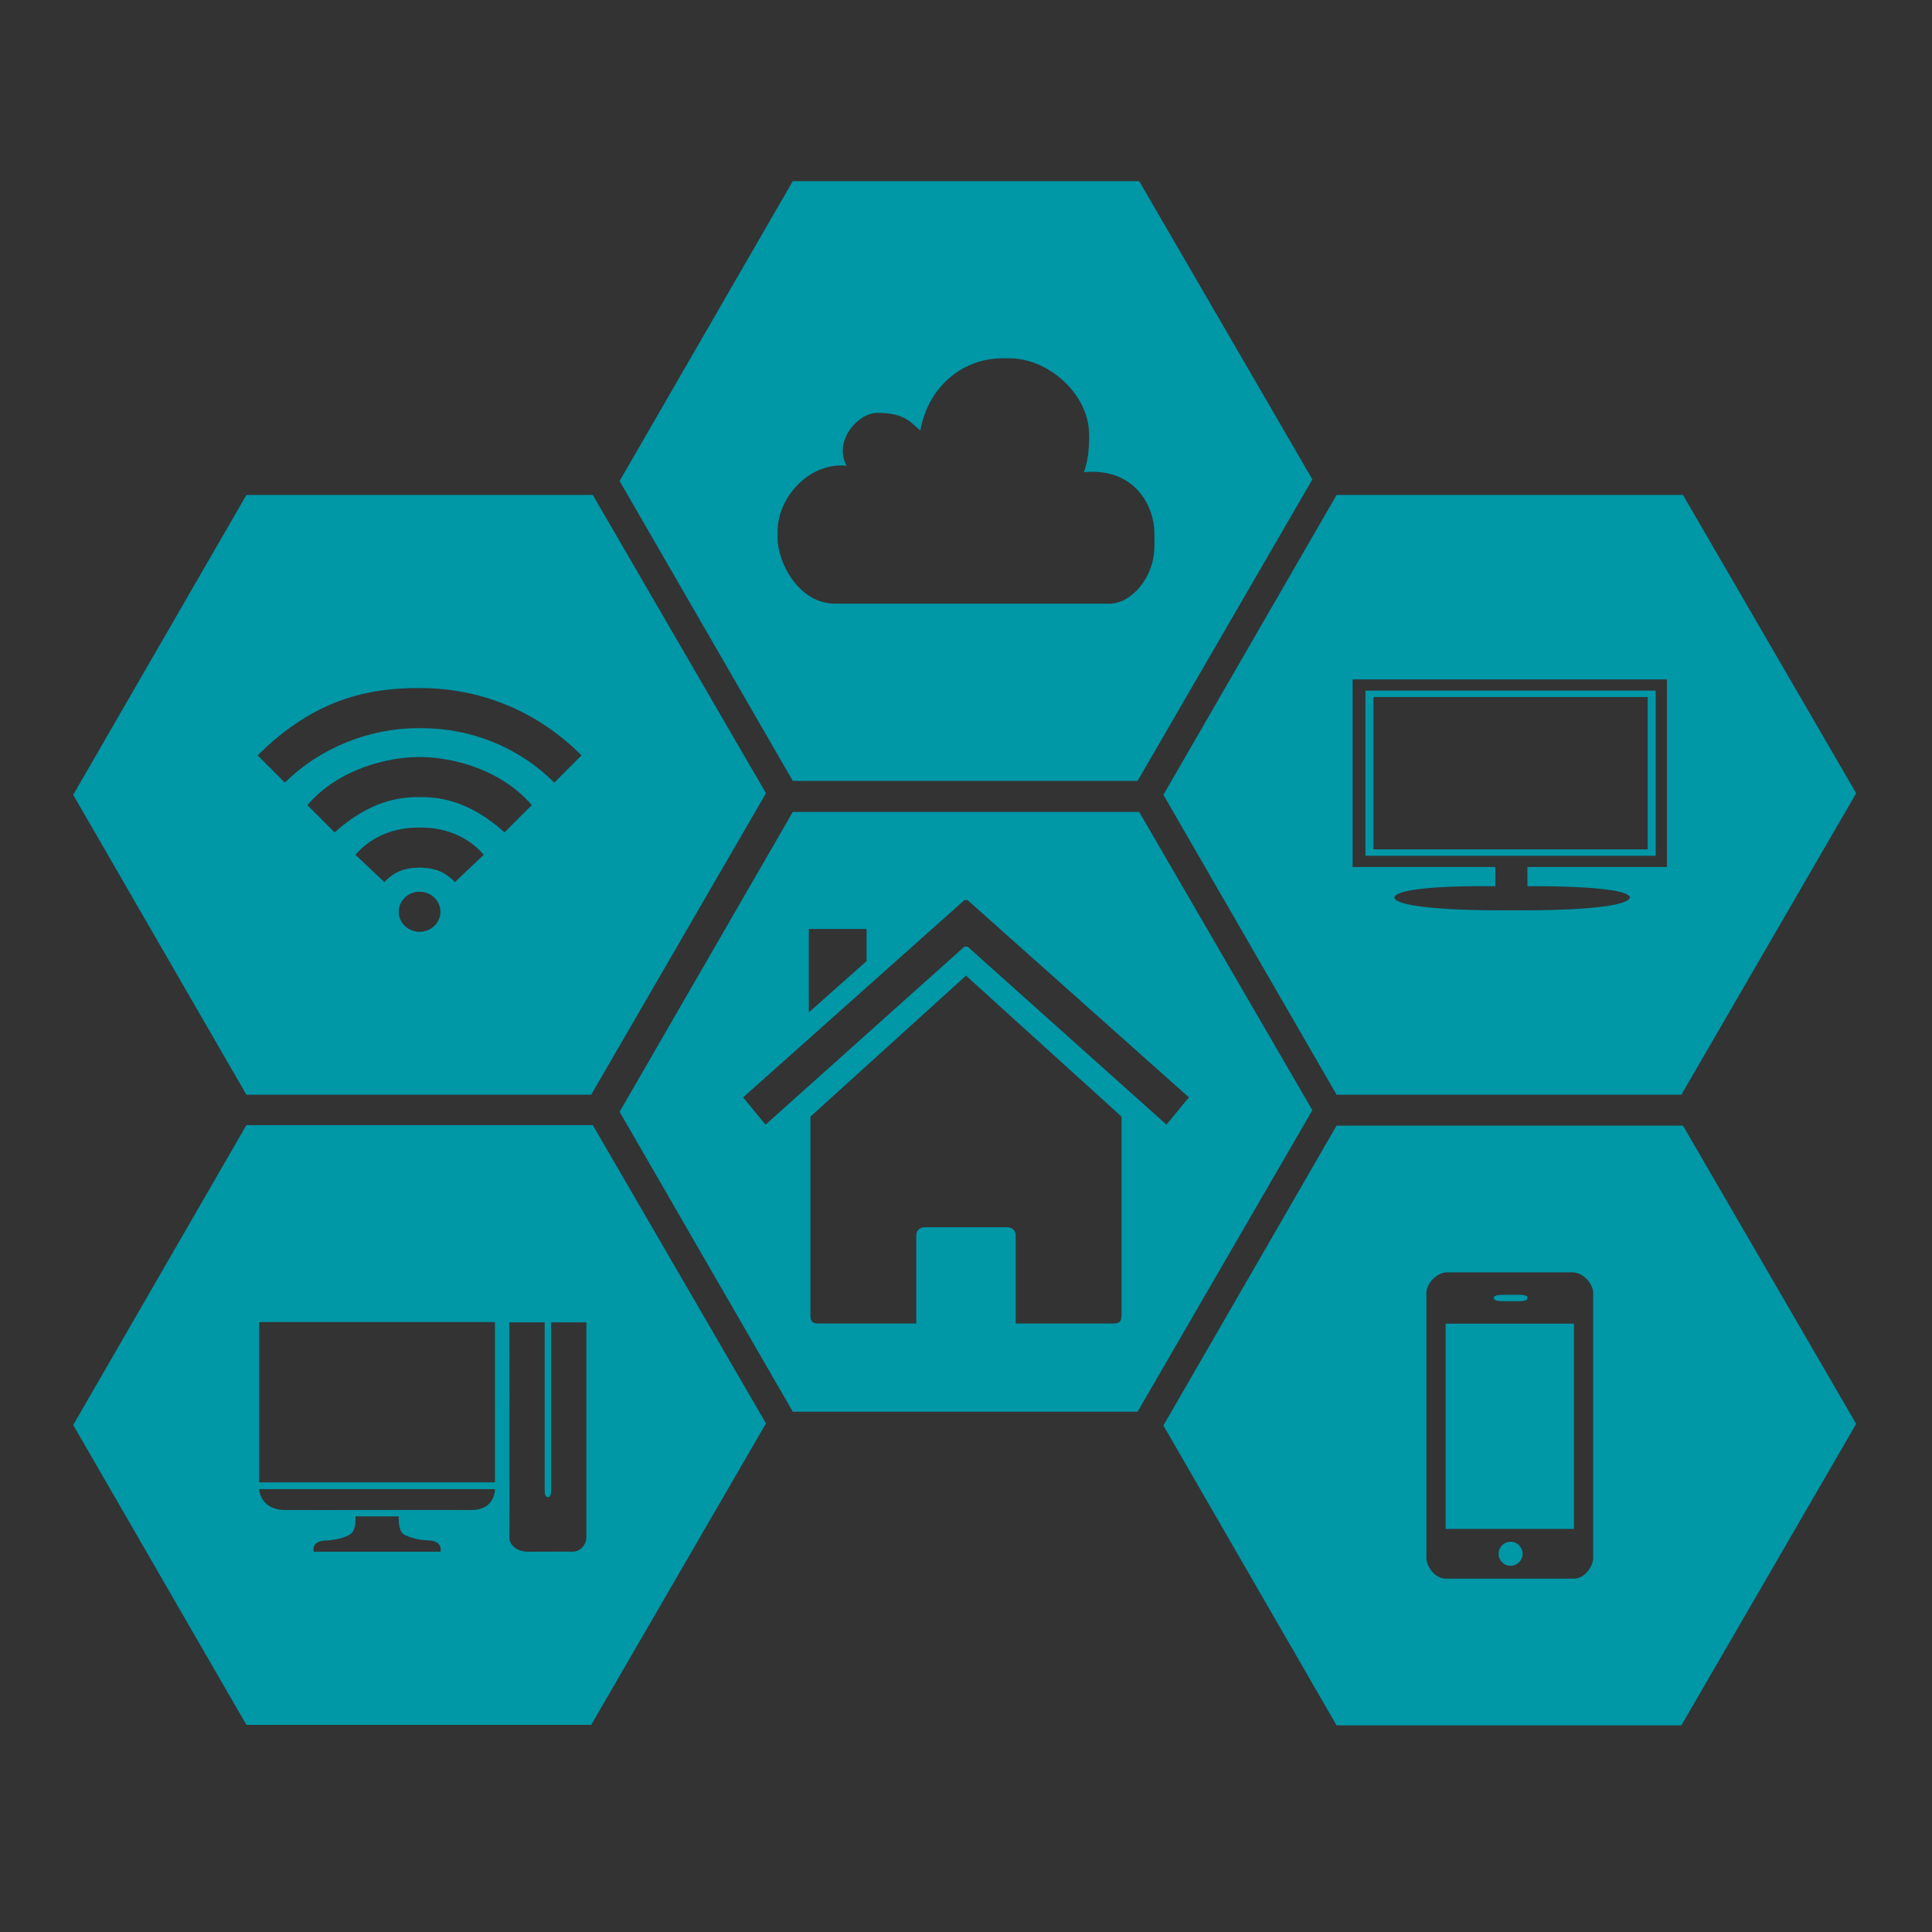 <?xml version="1.0" encoding="iso-8859-1"?>
<!-- Generator: Adobe Illustrator 14.0.0, SVG Export Plug-In . SVG Version: 6.00 Build 43363)  -->
<!DOCTYPE svg PUBLIC "-//W3C//DTD SVG 1.1//EN" "http://www.w3.org/Graphics/SVG/1.1/DTD/svg11.dtd">
<svg version="1.1" xmlns="http://www.w3.org/2000/svg" xmlns:xlink="http://www.w3.org/1999/xlink" x="0px" y="0px" width="512px"
	 height="512px" viewBox="0 0 512 512" style="enable-background:new 0 0 512 512;" xml:space="preserve">
<rect x="0" y="0" width="512" height="512" fill="#333333" stroke="none"/>
<g id="Vrstva_2" style="display:none;">
	<rect style="display:inline;fill:#70C7D9;" width="512" height="512"/>
</g>
<g id="Vrstva_1">
	<g>
		<defs>
			<rect id="SVGID_1_" x="-49.248" y="40.167" width="610.496" height="431.667"/>
		</defs>
		<clipPath id="SVGID_2_">
			<use xlink:href="#SVGID_1_"  style="overflow:visible;"/>
		</clipPath>
		<g style="clip-path:url(#SVGID_2_);">
			<path style="fill:#0097A7;" d="M65.3,298.169c-15.299,26.486-30.601,52.982-45.898,79.471
				c15.298,26.488,30.6,52.984,45.898,79.471h91.369c15.439-26.629,30.884-53.266,46.323-79.895
				c-15.298-26.346-30.6-52.701-45.897-79.047H65.3z M68.694,350.355h62.473v42.496H68.694V350.355z M116.722,411.214H83.148
				c0,0-0.902-2.922,3.399-2.975c1.579-0.023,5.25-0.684,6.533-1.859c1.38-1.088,1.116-4.518,1.116-4.518h11.475
				c0,0-0.248,3.736,1.31,4.75c2.452,1.293,4.707,1.537,6.765,1.627C117.465,408.398,116.722,411.214,116.722,411.214z
				 M124.796,400.164c-6.534-0.053-42.656,0.053-49.298,0c-6.64-0.053-6.799-5.525-6.799-5.525h0.424h62.048
				C131.171,394.638,131.33,400.216,124.796,400.164z M155.394,407.388c0,1.807-1.38,3.877-3.823,3.826
				c-2.444-0.055-8.766,0-11.475,0c-3.399,0.051-5.153-2.02-5.1-3.773c0.053-1.752,0-56.998,0-56.998h9.35v45.047
				c0,0,0.052,1.275,0.849,1.275c0.798,0,0.851-1.275,0.851-1.275v-45.047h9.349V407.388z"/>
		</g>
		<g style="clip-path:url(#SVGID_2_);">
			<path style="fill:#0097A7;" d="M112.462,219.333c-0.208-0.006-0.415-0.013-0.624-0.014c-0.182-0.001-0.402-0.002-0.641-0.003
				c-0.24,0.001-0.46,0.002-0.643,0.003c-0.209,0.001-0.416,0.007-0.623,0.014C110.576,219.336,111.815,219.336,112.462,219.333z"/>
			<path style="fill:#0097A7;" d="M112.343,200.634c-0.173-0.005-0.35-0.011-0.513-0.013c-0.178-0.001-0.388-0.002-0.632-0.003
				c-0.244,0.001-0.454,0.002-0.632,0.003c-0.164,0.002-0.341,0.008-0.513,0.013C110.627,200.637,111.767,200.637,112.343,200.634z"
				/>
			<path style="fill:#0097A7;" d="M157.094,131.168H65.299C50,157.657,34.699,184.153,19.401,210.64
				C34.699,237.128,50,263.624,65.299,290.112h91.37c15.44-26.629,30.883-53.267,46.323-79.896
				C187.694,183.869,172.392,157.516,157.094,131.168z M111.197,246.939c-3.052,0-5.525-2.378-5.525-5.313s2.474-5.313,5.525-5.313
				s5.524,2.378,5.524,5.313S114.249,246.939,111.197,246.939z M120.559,233.764c-2.36-2.442-4.88-3.719-8.937-3.825h-0.85
				c-4.064,0.106-6.561,1.383-8.925,3.825c-1.515-1.434-6.376-6.056-7.649-7.224c3.566-4.229,9.164-7.01,15.734-7.207
				c-0.586-0.002-0.677-0.007,0.623-0.014c0.073,0,0.144-0.005,0.217-0.005c0.155,0,0.29,0.001,0.425,0.002
				c0.135-0.001,0.269-0.001,0.424-0.002c0.073,0,0.144,0.004,0.216,0.005c1.31,0.007,1.215,0.011,0.624,0.014
				c6.56,0.197,12.172,2.978,15.734,7.207C126.923,227.708,122.069,232.331,120.559,233.764z M133.721,220.59
				c-9.349-8.394-17.238-9.35-22.099-9.35h-0.85c-4.86,0-12.75,0.956-22.099,9.35c-1.515-1.567-5.446-5.418-7.226-7.225
				c8.715-10.074,21.912-12.546,28.604-12.731c-0.498-0.002-0.566-0.007,0.513-0.013c0.066-0.001,0.143-0.005,0.208-0.005
				c0.155,0,0.291,0.001,0.425,0.002c0.134,0,0.27-0.001,0.425-0.002c0.064,0,0.141,0.004,0.208,0.005
				c1.079,0.006,1.011,0.011,0.513,0.013c6.689,0.186,19.887,2.658,28.603,12.731C139.165,215.172,135.234,219.023,133.721,220.59z
				 M146.896,207.417c-9.35-9.35-21.949-14.451-35.273-14.451h-0.85c-12.759,0-26.004,5.181-35.274,14.451
				c-1.514-1.568-5.444-5.419-7.224-7.226c15.086-15.087,29.686-17.849,42.498-17.849c0.155,0,0.291,0.001,0.425,0.002
				c0.134,0,0.27-0.001,0.425-0.002c11.952,0,28.375,3.728,42.497,17.849C152.339,201.998,148.409,205.848,146.896,207.417z"/>
			<path style="fill:#0097A7;" d="M111.197,182.344C106.038,182.368,116.356,182.368,111.197,182.344L111.197,182.344z"/>
			<path style="fill:#FFFFFF;" d="M111.622,219.315c-0.155,0-0.289,0.001-0.424,0.002c0.239,0.001,0.458,0.002,0.641,0.003
				C111.766,219.319,111.695,219.314,111.622,219.315z"/>
			<path style="fill:#FFFFFF;" d="M111.838,219.32c0.209,0.001,0.416,0.007,0.624,0.014
				C113.053,219.331,113.148,219.327,111.838,219.32z"/>
			<path style="fill:#FFFFFF;" d="M109.933,219.333c0.207-0.006,0.414-0.013,0.623-0.014
				C109.256,219.327,109.347,219.331,109.933,219.333z"/>
			<path style="fill:#FFFFFF;" d="M110.772,219.315c-0.073,0-0.145,0.004-0.217,0.005c0.182-0.001,0.403-0.002,0.643-0.003
				C111.062,219.316,110.928,219.315,110.772,219.315z"/>
			<path style="fill:#FFFFFF;" d="M111.83,200.621c0.164,0.002,0.34,0.008,0.513,0.013
				C112.84,200.632,112.908,200.627,111.83,200.621z"/>
			<path style="fill:#FFFFFF;" d="M111.622,200.616c-0.155,0-0.291,0.001-0.425,0.002c0.244,0.001,0.454,0.002,0.632,0.003
				C111.763,200.62,111.687,200.616,111.622,200.616z"/>
			<path style="fill:#FFFFFF;" d="M110.052,200.634c0.172-0.005,0.35-0.011,0.513-0.013
				C109.485,200.627,109.554,200.632,110.052,200.634z"/>
			<path style="fill:#FFFFFF;" d="M110.772,200.616c-0.064,0-0.141,0.004-0.208,0.005c0.178-0.001,0.388-0.002,0.632-0.003
				C111.063,200.617,110.928,200.616,110.772,200.616z"/>
		</g>
		<g style="clip-path:url(#SVGID_2_);">
			<path style="fill:#0097A7;" d="M301.896,215.17h-91.795c-15.297,26.487-30.6,52.982-45.896,79.471
				c15.297,26.488,30.6,52.984,45.896,79.471h91.371c15.439-26.628,30.885-53.266,46.322-79.895
				C332.496,267.871,317.195,241.517,301.896,215.17z M214.352,246.195h15.3v8.5l-15.3,13.598V246.195z M297.225,348.189
				c0,1.859-0.32,2.549-2.125,2.549h-25.924v-23.372c0-1.382-1.115-2.125-2.125-2.125h-9.35H254.3h-9.35
				c-1.009,0-2.125,0.743-2.125,2.125v23.372h-25.923c-1.807,0-2.126-0.689-2.126-2.549v-52.271l40.799-36.974l0.426-0.426
				l0.426,0.426l40.798,36.974V348.189z M256.426,250.869h-0.851l-52.698,47.173l-5.949-7.224l58.647-52.273h0.851l58.646,52.273
				l-5.949,7.224L256.426,250.869z"/>
		</g>
		<g style="clip-path:url(#SVGID_2_);">
			<path style="fill:#0097A7;" d="M438.781,183.017H361.86v43.772h76.921V183.017z M436.658,225.089h-72.673v-40.373h72.673V225.089
				z"/>
			<path style="fill:#0097A7;" d="M446.007,131.168H354.21c-15.297,26.488-30.599,52.984-45.897,79.472
				c15.299,26.488,30.601,52.983,45.897,79.472h91.372c15.438-26.629,30.883-53.268,46.321-79.896
				C476.606,183.869,461.304,157.516,446.007,131.168z M441.755,229.764h-36.972v5.1c0,0,26.481-0.345,27.199,2.976
				c-0.958,3.134-21.356,3.399-27.199,3.399h-8.5c-6.349,0-26.162-0.373-26.773-3.399c0.876-3.479,26.773-2.976,26.773-2.976v-5.1
				H358.46v-49.722h83.295V229.764z"/>
		</g>
		<g style="clip-path:url(#SVGID_2_);">
			<rect x="383.109" y="350.786" style="fill:#0097A7;" width="33.999" height="54.396"/>
			<path style="fill:#0097A7;" d="M400.108,344.834h0.85c2.126,0,3.824,0.119,3.824-0.85s-1.713-0.85-3.824-0.85h-0.85
				c-2.112,0-4.25-0.119-4.25,0.85S397.982,344.834,400.108,344.834z"/>
			<circle style="fill:#0097A7;" cx="400.321" cy="411.769" r="3.187"/>
			<path style="fill:#0097A7;" d="M446.007,298.299H354.21c-15.298,26.486-30.6,52.982-45.897,79.471
				c15.298,26.488,30.6,52.984,45.897,79.471h91.371c15.439-26.629,30.884-53.266,46.323-79.895
				C476.605,351,461.304,324.645,446.007,298.299z M422.208,412.833c0,2.23-2.205,5.525-5.101,5.525h-16.149h-0.85h-16.999
				c-2.896,0-5.1-3.295-5.1-5.525v-70.123c0-2.604,2.736-5.525,5.524-5.525h16.574h0.85h15.726c2.787,0,5.524,2.922,5.524,5.525
				V412.833z"/>
		</g>
		<g style="clip-path:url(#SVGID_2_);">
			<path style="fill:#0097A7;" d="M301.897,47.998h-91.796c-15.299,26.487-30.601,52.983-45.897,79.472
				c15.297,26.488,30.599,52.983,45.897,79.472h91.372c15.439-26.63,30.884-53.267,46.322-79.896
				C332.497,100.699,317.196,74.344,301.897,47.998z M294.036,159.98h-72.672c-9.773,0-15.3-10.988-15.3-17.424v-1.7
				c0-9.229,8.621-18.456,18.276-17.423c-3.523-6.74,3.095-13.965,8.073-14.025c7.528,0,9.106,2.732,11.475,4.676
				c2.368-12.629,12.142-19.125,21.673-19.125h2.126c10.032,0.062,20.294,9.112,20.9,19.173c0,0,0.471,6.266-1.351,11.001
				c13.781-1.275,18.698,9.35,18.698,16.148v3.4C305.936,153.302,299.621,159.98,294.036,159.98z"/>
		</g>
	</g>
</g>
</svg>
